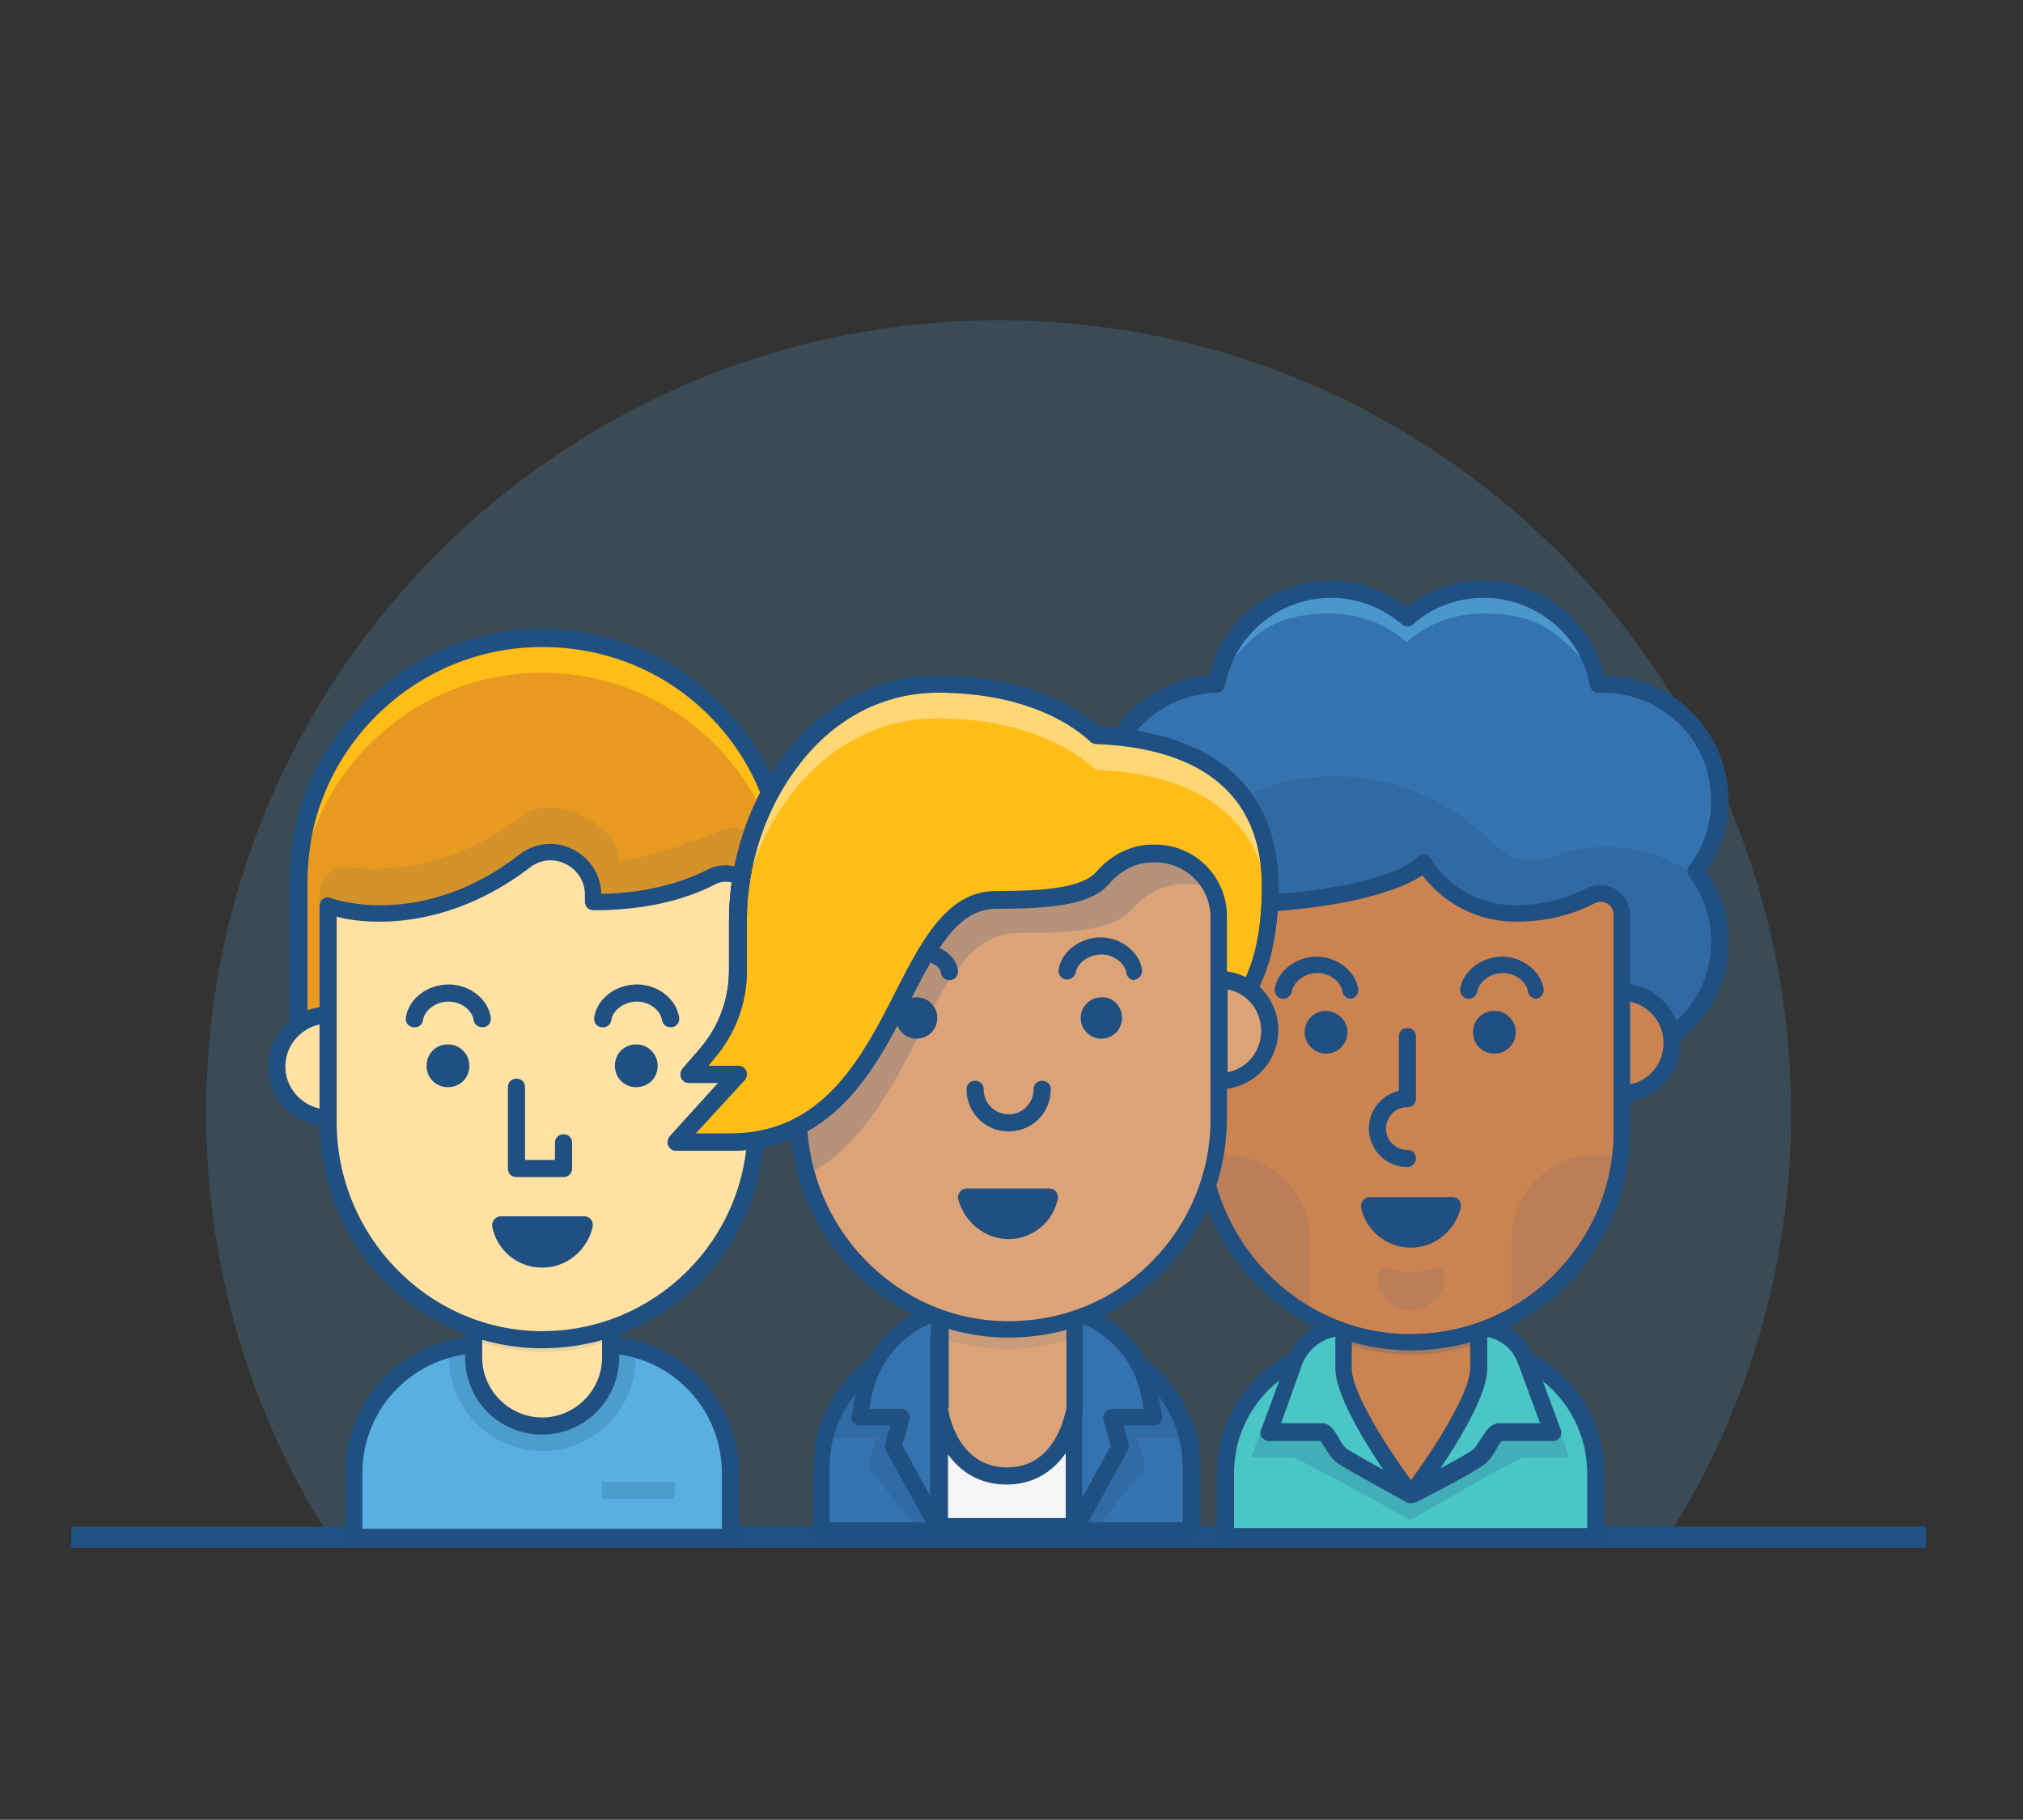 <?xml version="1.0" encoding="utf-8"?>
<!-- Generator: Adobe Illustrator 17.1.0, SVG Export Plug-In . SVG Version: 6.00 Build 0)  -->
<!DOCTYPE svg PUBLIC "-//W3C//DTD SVG 1.1//EN" "http://www.w3.org/Graphics/SVG/1.1/DTD/svg11.dtd">
<svg version="1.1" id="Layer_1" xmlns="http://www.w3.org/2000/svg" xmlns:xlink="http://www.w3.org/1999/xlink" x="0px" y="0px"
	 width="283.6px" height="255.1px" viewBox="0 0 283.6 255.1" style="enable-background:new 0 0 283.6 255.1;" xml:space="preserve"
	>
<rect x="0" y="0" width="283.6" height="255.1" fill="#333333" stroke="none"/>
<path style="opacity:0.2;fill:#5AACDE;" d="M232.8,217c11.5-17.5,18.3-38.5,18.3-61C251,94.6,201.3,44.9,140,44.9
	S28.9,94.6,28.9,156c0,22.5,6.7,43.5,18.3,61H232.8z"/>
<g>
	<g>
		<rect x="10" y="214" style="fill:#1F5182;" width="260" height="3"/>
	</g>
	<g>
		<g>
			<g id="XMLID_2_">
				<g>
					<defs>
						<rect id="SVGID_1_" x="170.6" y="176.4" width="54.3" height="40.2"/>
					</defs>
					<clipPath id="SVGID_2_">
						<use xlink:href="#SVGID_1_"  style="overflow:visible;"/>
					</clipPath>
					<g style="clip-path:url(#SVGID_2_);">
						<defs>
							<rect id="SVGID_3_" x="122.1" y="120.9" width="151.2" height="151.2"/>
						</defs>
						<clipPath id="SVGID_4_">
							<use xlink:href="#SVGID_3_"  style="overflow:visible;"/>
						</clipPath>
						<g style="clip-path:url(#SVGID_4_);">
							<defs>
								<rect id="SVGID_5_" x="122.1" y="120.9" width="151.2" height="151.2"/>
							</defs>
							<clipPath id="SVGID_6_">
								<use xlink:href="#SVGID_5_"  style="overflow:visible;"/>
							</clipPath>
							<g style="clip-path:url(#SVGID_6_);">
								<path style="fill:#4AC6C6;" d="M223.8,215.4h-52v-8.9c0-9.8,7.9-17.7,17.7-17.7H206c9.8,0,17.7,7.9,17.7,17.7V215.4z"/>
							</g>
							<g style="clip-path:url(#SVGID_6_);">
								<path style="fill:#205081;" d="M223.8,216.6h-52c-0.7,0-1.2-0.5-1.2-1.2v-8.9c0-10.4,8.5-18.9,18.9-18.9H206
									c10.4,0,18.9,8.5,18.9,18.9v8.9C224.9,216,224.4,216.6,223.8,216.6z M172.9,214.2h49.6v-7.7c0-9.1-7.4-16.5-16.5-16.5h-16.5
									c-9.1,0-16.5,7.4-16.5,16.5V214.2z"/>
							</g>
							<g style="opacity:0.2;clip-path:url(#SVGID_6_);">
								<g>
									<defs>
										<rect id="SVGID_7_" x="175.5" y="189" width="44.6" height="24"/>
									</defs>
									<clipPath id="SVGID_8_">
										<use xlink:href="#SVGID_7_"  style="overflow:visible;"/>
									</clipPath>
									<g style="clip-path:url(#SVGID_8_);">
										<path style="fill:#205081;" d="M216.3,194.3c-1-2.6-3.4-4.4-6.2-4.6l-12.4-0.7l-12.4,0.7c-2.8,0.2-5.2,2-6.2,4.6l-3.7,10
											h5.7c1,0,16.6,8.8,16.6,8.8s15-8.8,16-8.8h6.3L216.3,194.3z"/>
									</g>
								</g>
							</g>
							<g style="clip-path:url(#SVGID_6_);">
								<path style="fill:#4AC6C6;" d="M213.9,190.7c-1-2.6-3.4-4.4-6.2-4.6l-10-0.7l-10,0.7c-2.8,0.2-5.2,2-6.2,4.6l-3.7,10h7.4
									c1,0,1.6,2.5,2.9,3.4c1.3,0.9,9.6,5.4,9.6,5.4s8.4-4.3,9.6-5.4c1.2-1,1.9-3.4,2.9-3.4h7.4L213.9,190.7z"/>
							</g>
							<g style="clip-path:url(#SVGID_6_);">
								<path style="fill:#205081;" d="M197.8,210.7c-0.2,0-0.4,0-0.6-0.1c-0.9-0.5-8.4-4.6-9.7-5.5c-0.8-0.6-1.3-1.4-1.8-2.2
									c-0.2-0.3-0.4-0.7-0.6-0.9h-7.2c-0.4,0-0.7-0.2-1-0.5c-0.2-0.3-0.3-0.7-0.1-1.1l3.7-10c1.1-3.1,4-5.2,7.2-5.4l10-0.7
									c0.1,0,0.1,0,0.2,0l10,0.7c3.2,0.2,6.1,2.3,7.2,5.4l3.7,10c0.1,0.4,0.1,0.8-0.1,1.1c-0.2,0.3-0.6,0.5-1,0.5h-7.2
									c-0.2,0.2-0.5,0.7-0.7,1.1c-0.4,0.7-0.9,1.5-1.5,2c-1.2,1.1-8.4,4.8-9.8,5.5C198.1,210.6,197.9,210.7,197.8,210.7z
									 M179.6,199.5h5.7c1.2,0,1.8,1.1,2.4,2.1c0.3,0.6,0.7,1.2,1.1,1.5c0.9,0.6,6.3,3.6,8.9,5c3.2-1.7,8.1-4.3,8.8-4.9
									c0.4-0.3,0.7-0.9,1.1-1.5c0.7-1.1,1.4-2.2,2.6-2.2h5.7l-3.1-8.4c-0.8-2.2-2.8-3.7-5.2-3.8l-9.9-0.6l-9.9,0.6
									c-2.3,0.2-4.3,1.7-5.2,3.8L179.6,199.5z"/>
							</g>
							<g style="clip-path:url(#SVGID_6_);">
								<path style="fill:#CC8352;" d="M188.3,177.6v14.2c0,5.2,9.5,17.7,9.5,17.7s9.5-12.5,9.5-17.7v-14.2H188.3z"/>
							</g>
							<g style="clip-path:url(#SVGID_6_);">
								<path style="fill:#205081;" d="M197.8,210.7c-0.4,0-0.7-0.2-0.9-0.5c-1-1.3-9.7-13-9.7-18.4v-14.2c0-0.7,0.5-1.2,1.2-1.2
									h18.9c0.7,0,1.2,0.5,1.2,1.2v14.2c0,5.5-8.7,17.1-9.7,18.4C198.5,210.5,198.1,210.7,197.8,210.7z M189.5,178.8v13
									c0,3.5,5.3,11.6,8.3,15.7c3-4.1,8.3-12.2,8.3-15.7v-13H189.5z"/>
							</g>
							<g style="opacity:0.2;clip-path:url(#SVGID_6_);">
								<g>
									<defs>
										<rect id="SVGID_9_" x="188.3" y="177.6" width="18.9" height="12.3"/>
									</defs>
									<clipPath id="SVGID_10_">
										<use xlink:href="#SVGID_9_"  style="overflow:visible;"/>
									</clipPath>
									<g style="clip-path:url(#SVGID_10_);">
										<path style="fill:#205081;" d="M188.3,188.3c2.8,1,5.8,1.5,8.9,1.6c3.5,0.1,6.8-0.5,10-1.5v-10.7h-18.9V188.3z"/>
									</g>
								</g>
							</g>
						</g>
					</g>
				</g>
			</g>
			<g id="XMLID_1_">
				<g>
					<defs>
						<rect id="SVGID_11_" x="153.2" y="81.3" width="89.1" height="108.1"/>
					</defs>
					<clipPath id="SVGID_12_">
						<use xlink:href="#SVGID_11_"  style="overflow:visible;"/>
					</clipPath>
					<g style="clip-path:url(#SVGID_12_);">
						<defs>
							<rect id="SVGID_13_" x="122.1" y="59.7" width="151.2" height="151.2"/>
						</defs>
						<clipPath id="SVGID_14_">
							<use xlink:href="#SVGID_13_"  style="overflow:visible;"/>
						</clipPath>
						<g style="clip-path:url(#SVGID_14_);">
							<defs>
								<rect id="SVGID_15_" x="122.1" y="59.7" width="151.2" height="151.2"/>
							</defs>
							<clipPath id="SVGID_16_">
								<use xlink:href="#SVGID_15_"  style="overflow:visible;"/>
							</clipPath>
							<g style="clip-path:url(#SVGID_16_);">
								<path style="fill:#3572B0;" d="M241.1,112.1c0-9-7.3-16.3-16.3-16.3c-0.3,0-0.5,0-0.8,0c-1.4-7.6-8.1-13.3-16-13.3
									c-4.1,0-7.8,1.5-10.7,4c-2.9-2.5-6.6-4-10.7-4c-8,0-14.6,5.7-16,13.3c-8.9,0.1-16.1,7.4-16.1,16.3c0,3.7,1.3,7.2,3.4,9.9
									c-2.1,2.8-3.4,6.2-3.4,9.9c0,9,7.3,16.3,16.3,16.3c8.1,0,14.9-6,16.1-13.8h21.8c1.2,7.8,8,13.8,16.1,13.8
									c9,0,16.3-7.3,16.3-16.3c0-3.7-1.3-7.2-3.4-9.9C239.9,119.3,241.1,115.8,241.1,112.1"/>
							</g>
							<g style="clip-path:url(#SVGID_16_);">
								<path style="fill:#205081;" d="M224.8,149.5c-8.3,0-15.4-5.7-17.1-13.8h-19.9c-1.7,8-8.8,13.8-17.1,13.8
									c-9.7,0-17.5-7.9-17.5-17.5c0-3.6,1.1-7,3.1-9.9c-2-2.9-3.1-6.4-3.1-9.9c0-9.2,7.2-16.9,16.3-17.5c1.9-7.8,8.9-13.3,17-13.3
									c3.9,0,7.7,1.3,10.7,3.7c3.1-2.4,6.8-3.7,10.7-3.7c8.1,0,15.1,5.5,17,13.3c9.6,0.1,17.4,7.9,17.4,17.5c0,3.6-1.1,7-3.1,9.9
									c2,2.9,3.1,6.4,3.1,9.9C242.3,141.6,234.5,149.5,224.8,149.5z M186.8,133.3h21.8c0.6,0,1.1,0.4,1.2,1
									c1.2,7.4,7.5,12.8,15,12.8c8.4,0,15.1-6.8,15.1-15.1c0-3.4-1.1-6.6-3.1-9.2c-0.3-0.4-0.3-1,0-1.4c2.1-2.7,3.1-5.9,3.1-9.2
									c0-8.4-6.8-15.1-15.1-15.1c-0.2,0-0.5,0-0.7,0c-0.6,0-1.1-0.4-1.2-1c-1.3-7.1-7.6-12.3-14.9-12.3c-3.7,0-7.2,1.3-9.9,3.7
									c-0.4,0.4-1.1,0.4-1.6,0c-2.8-2.4-6.3-3.7-9.9-3.7c-7.3,0-13.5,5.2-14.9,12.3c-0.1,0.6-0.6,1-1.1,1
									c-8.2,0.1-14.9,6.9-14.9,15.1c0,3.4,1.1,6.6,3.1,9.2c0.3,0.4,0.3,1,0,1.4c-2.1,2.7-3.1,5.9-3.1,9.2
									c0,8.4,6.8,15.1,15.1,15.1c7.5,0,13.8-5.4,15-12.8C185.8,133.8,186.3,133.3,186.8,133.3z"/>
							</g>
							<g style="opacity:0.6;clip-path:url(#SVGID_16_);">
								<g>
									<defs>
										<rect id="SVGID_17_" x="170.5" y="82.5" width="54.3" height="13.4"/>
									</defs>
									<clipPath id="SVGID_18_">
										<use xlink:href="#SVGID_17_"  style="overflow:visible;"/>
									</clipPath>
									<g style="clip-path:url(#SVGID_18_);">
										<path style="fill:#59AFE1;" d="M186.5,86c4.1,0,7.8,1.5,10.7,4c2.9-2.5,6.6-4,10.7-4c8,0,10.7,2.6,16.8,9.7
											c0.2,0.2-0.5,0-0.8,0c-1.4-7.6-8.1-13.3-16-13.3c-4.1,0-7.8,1.5-10.7,4c-2.9-2.5-6.6-4-10.7-4c-8,0-14.6,5.7-16,13.3
											C175.1,88.8,178.6,86,186.5,86"/>
									</g>
								</g>
							</g>
							<g style="clip-path:url(#SVGID_16_);">
								<path style="fill:#205081;" d="M224.8,149.5c-8.3,0-15.4-5.7-17.1-13.8h-19.9c-1.7,8-8.8,13.8-17.1,13.8
									c-9.7,0-17.5-7.9-17.5-17.5c0-3.6,1.1-7,3.1-9.9c-2-2.9-3.1-6.4-3.1-9.9c0-9.2,7.2-16.9,16.3-17.5c1.9-7.8,8.9-13.3,17-13.3
									c3.9,0,7.7,1.3,10.7,3.7c3.1-2.4,6.8-3.7,10.7-3.7c8.1,0,15.1,5.5,17,13.3c9.6,0.1,17.4,7.9,17.4,17.5c0,3.6-1.1,7-3.1,9.9
									c2,2.9,3.1,6.4,3.1,9.9C242.3,141.6,234.5,149.5,224.8,149.5z M186.8,133.3h21.8c0.6,0,1.1,0.4,1.2,1
									c1.2,7.4,7.5,12.8,15,12.8c8.4,0,15.1-6.8,15.1-15.1c0-3.4-1.1-6.6-3.1-9.2c-0.3-0.4-0.3-1,0-1.4c2.1-2.7,3.1-5.9,3.1-9.2
									c0-8.4-6.8-15.1-15.1-15.1c-0.2,0-0.5,0-0.7,0c-0.6,0-1.1-0.4-1.2-1c-1.3-7.1-7.6-12.3-14.9-12.3c-3.7,0-7.2,1.3-9.9,3.7
									c-0.4,0.4-1.1,0.4-1.6,0c-2.8-2.4-6.3-3.7-9.9-3.7c-7.3,0-13.5,5.2-14.9,12.3c-0.1,0.6-0.6,1-1.1,1
									c-8.2,0.1-14.9,6.9-14.9,15.1c0,3.4,1.1,6.6,3.1,9.2c0.3,0.4,0.3,1,0,1.4c-2.1,2.7-3.1,5.9-3.1,9.2
									c0,8.4,6.8,15.1,15.1,15.1c7.5,0,13.8-5.4,15-12.8C185.8,133.8,186.3,133.3,186.8,133.3z"/>
							</g>
							<g style="opacity:0.25;clip-path:url(#SVGID_16_);">
								<g>
									<defs>
										<rect id="SVGID_19_" x="154.4" y="108.8" width="86.7" height="39.5"/>
									</defs>
									<clipPath id="SVGID_20_">
										<use xlink:href="#SVGID_19_"  style="overflow:visible;"/>
									</clipPath>
									<g style="clip-path:url(#SVGID_20_);">
										<path style="fill:#205081;" d="M239,124c-0.2-0.2-0.3-0.3-0.5-0.4c-5.6-4.9-13.5-6.1-20.5-3.6c-1.2,0.4-2.4,0.6-3.7,0.6
											c-1.9,0-3.8-1.1-5.3-2.7c-8.5-8.3-20.9-11.4-32.1-7.3c-7.6,2.8-14,7.2-19.1,11.4c0,0,0,0.1,0.1,0.1
											c-2.3,3-3.6,6.8-3.4,10.9c0.5,8.2,7.1,14.8,15.3,15.3c8.6,0.5,15.8-5.6,17.1-13.7h21.8c1.3,8.3,8.9,14.6,17.8,13.7
											c7.5-0.8,13.5-6.7,14.5-14.1C241.5,130.4,240.7,126.9,239,124"/>
									</g>
								</g>
							</g>
							<g style="clip-path:url(#SVGID_16_);">
								<path style="fill:#CC8352;" d="M169.4,139.1c-3.9,0-7.1,3.2-7.1,7.1c0,3.9,3.2,7.1,7.1,7.1V139.1z"/>
							</g>
							<g style="clip-path:url(#SVGID_16_);">
								<path style="fill:#205081;" d="M169.4,154.5c-4.6,0-8.3-3.7-8.3-8.3s3.7-8.3,8.3-8.3c0.7,0,1.2,0.5,1.2,1.2v14.2
									C170.6,154,170.1,154.5,169.4,154.5z M168.2,140.4c-2.7,0.5-4.7,2.9-4.7,5.8s2,5.2,4.7,5.8V140.4z"/>
							</g>
							<g style="clip-path:url(#SVGID_16_);">
								<path style="fill:#CC8352;" d="M227.3,139.1c3.9,0,7.1,3.2,7.1,7.1c0,3.9-3.2,7.1-7.1,7.1V139.1z"/>
							</g>
							<g style="clip-path:url(#SVGID_16_);">
								<path style="fill:#205081;" d="M227.3,154.5c-0.7,0-1.2-0.5-1.2-1.2v-14.2c0-0.7,0.5-1.2,1.2-1.2c4.6,0,8.3,3.7,8.3,8.3
									S231.9,154.5,227.3,154.5z M228.5,140.4V152c2.7-0.5,4.7-2.9,4.7-5.8S231.2,141,228.5,140.4z"/>
							</g>
							<g style="clip-path:url(#SVGID_16_);">
								<path style="fill:#CC8352;" d="M212.5,128.1c-9,0-13-7.1-13-7.1s-4.9,5.9-31.3,5.9v31.2c0,16.2,12.8,29.7,29,30
									c16.5,0.3,30-13.1,30-29.5v-30.4c0-2.2-2.3-3.6-4.3-2.6C220.5,126.8,216.9,128.1,212.5,128.1"/>
							</g>
							<g style="clip-path:url(#SVGID_16_);">
								<path style="fill:#205081;" d="M197.8,189.3c-0.2,0-0.3,0-0.5,0c-16.6-0.3-30.2-14.3-30.2-31.2v-31.2c0-0.7,0.5-1.2,1.2-1.2
									c25.2,0,30.4-5.4,30.4-5.5c0.3-0.3,0.6-0.4,1-0.4c0.4,0,0.7,0.3,0.9,0.6c0.1,0.3,3.8,6.5,11.9,6.5c3.4,0,6.8-0.8,10-2.4
									c0.6-0.3,1.2-0.4,1.9-0.4c2.3,0,4.1,1.9,4.1,4.1v30.4C228.5,175.6,214.7,189.3,197.8,189.3z M169.4,128.1v30.1
									c0,15.6,12.5,28.6,27.9,28.8c0.2,0,0.3,0,0.5,0c15.6,0,28.4-12.7,28.4-28.4v-30.4c0-1.1-0.9-1.8-1.8-1.8
									c-0.3,0-0.5,0.1-0.8,0.2c-3.5,1.8-7.2,2.6-11,2.6c-7.4,0-11.6-4.4-13.2-6.5c-0.9,0.6-2.5,1.5-5.1,2.3
									C188.3,127,179.9,128,169.4,128.1z"/>
							</g>
							<g style="clip-path:url(#SVGID_16_);">
								<path style="fill:#205081;" d="M197.3,163.6c-3,0-5.4-2.4-5.4-5.4c0-2.6,1.8-4.7,4.2-5.3v-7.6c0-0.7,0.5-1.2,1.2-1.2
									s1.2,0.5,1.2,1.2v8.7c0,0.7-0.5,1.2-1.2,1.2c-1.7,0-3,1.4-3,3c0,1.7,1.4,3,3,3c0.7,0,1.2,0.5,1.2,1.2
									S197.9,163.6,197.3,163.6z"/>
							</g>
							<g style="clip-path:url(#SVGID_16_);">
								<path style="fill:#205081;" d="M197.8,174.9c3.4,0,6.3-2.5,7-5.7c0.1-0.7-0.4-1.4-1.2-1.4H192c-0.7,0-1.3,0.7-1.2,1.4
									C191.4,172.4,194.3,174.9,197.8,174.9"/>
							</g>
							<g style="clip-path:url(#SVGID_16_);">
								<path style="fill:#205081;" d="M188.9,144.7c0,1.6-1.3,3-3,3c-1.6,0-3-1.3-3-3s1.3-3,3-3
									C187.6,141.8,188.9,143.1,188.9,144.7"/>
							</g>
							<g style="clip-path:url(#SVGID_16_);">
								<path style="fill:#205081;" d="M212.5,144.7c0,1.6-1.3,3-3,3s-3-1.3-3-3s1.3-3,3-3S212.5,143.1,212.5,144.7"/>
							</g>
							<g style="clip-path:url(#SVGID_16_);">
								<path style="fill:#205081;" d="M189.4,140c-0.6,0-1.1-0.4-1.2-1c-0.2-1.4-1.8-2.6-3.5-2.6c-1.7,0-3.3,1.1-3.6,2.6
									c-0.1,0.6-0.7,1.1-1.4,1c-0.6-0.1-1.1-0.7-1-1.4c0.4-2.5,3-4.5,5.9-4.5c2.8,0,5.4,2,5.8,4.5c0.1,0.6-0.3,1.3-1,1.4
									C189.6,140,189.5,140,189.4,140z"/>
							</g>
							<g style="clip-path:url(#SVGID_16_);">
								<path style="fill:#205081;" d="M215.4,140c-0.6,0-1.1-0.4-1.2-1c-0.2-1.4-1.8-2.6-3.5-2.6c-1.7,0-3.3,1.1-3.6,2.6
									c-0.1,0.6-0.7,1.1-1.4,1c-0.6-0.1-1.1-0.7-1-1.4c0.4-2.5,3-4.5,5.9-4.5c2.8,0,5.4,2,5.8,4.5c0.1,0.6-0.3,1.3-1,1.4
									C215.6,140,215.5,140,215.4,140z"/>
							</g>
							<g style="opacity:0.1;clip-path:url(#SVGID_16_);">
								<g>
									<defs>
										<rect id="SVGID_21_" x="211.9" y="161.9" width="15.2" height="22.6"/>
									</defs>
									<clipPath id="SVGID_22_">
										<use xlink:href="#SVGID_21_"  style="overflow:visible;"/>
									</clipPath>
									<g style="clip-path:url(#SVGID_22_);">
										<path style="fill:#205081;" d="M211.9,173.7v10.8c8.2-4.5,14.1-12.9,15.2-22.6h-3.4C217.2,161.9,211.9,167.2,211.9,173.7"
											/>
									</g>
								</g>
							</g>
							<g style="opacity:0.1;clip-path:url(#SVGID_16_);">
								<g>
									<defs>
										<rect id="SVGID_23_" x="168.5" y="161.9" width="15.1" height="22.6"/>
									</defs>
									<clipPath id="SVGID_24_">
										<use xlink:href="#SVGID_23_"  style="overflow:visible;"/>
									</clipPath>
									<g style="clip-path:url(#SVGID_24_);">
										<path style="fill:#205081;" d="M171.8,161.9h-3.3c1.2,9.7,7,18,15.1,22.6v-10.8C183.6,167.2,178.3,161.9,171.8,161.9"/>
									</g>
								</g>
							</g>
							<g style="opacity:0.1;clip-path:url(#SVGID_16_);">
								<g>
									<defs>
										<rect id="SVGID_25_" x="193" y="177.7" width="9.5" height="6.1"/>
									</defs>
									<clipPath id="SVGID_26_">
										<use xlink:href="#SVGID_25_"  style="overflow:visible;"/>
									</clipPath>
									<g style="clip-path:url(#SVGID_26_);">
										<path style="fill:#205081;" d="M202.5,179c0,2.6-2.1,4.7-4.7,4.7s-4.7-2.1-4.7-4.7s2.1-0.6,4.7-0.6S202.5,176.4,202.5,179
											"/>
									</g>
								</g>
							</g>
						</g>
					</g>
				</g>
			</g>
		</g>
		<g>
			<g id="XMLID_2731_">
				<g>
					<defs>
						<rect id="SVGID_27_" x="48.4" y="175.9" width="55.2" height="40.8"/>
					</defs>
					<clipPath id="SVGID_28_">
						<use xlink:href="#SVGID_27_"  style="overflow:visible;"/>
					</clipPath>
					<g style="clip-path:url(#SVGID_28_);">
						<defs>
							<rect id="SVGID_29_" x="-0.8" y="119.5" width="153.6" height="153.6"/>
						</defs>
						<clipPath id="SVGID_30_">
							<use xlink:href="#SVGID_29_"  style="overflow:visible;"/>
						</clipPath>
						<g style="clip-path:url(#SVGID_30_);">
							<defs>
								<rect id="SVGID_31_" x="-0.8" y="119.5" width="153.6" height="153.6"/>
							</defs>
							<clipPath id="SVGID_32_">
								<use xlink:href="#SVGID_31_"  style="overflow:visible;"/>
							</clipPath>
							<g style="clip-path:url(#SVGID_32_);">
								<path style="fill:#59AFE1;" d="M102.4,215.5H49.6v-9c0-9.9,8.1-18,18-18h16.8c9.9,0,18,8.1,18,18V215.5z"/>
							</g>
							<g style="clip-path:url(#SVGID_32_);">
								<path style="fill:#205081;" d="M102.4,216.7H49.6c-0.7,0-1.2-0.5-1.2-1.2v-9c0-10.6,8.6-19.2,19.2-19.2h16.8
									c10.6,0,19.2,8.6,19.2,19.2v9C103.6,216.1,103.1,216.7,102.4,216.7z M50.8,214.3h50.4v-7.8c0-9.3-7.5-16.8-16.8-16.8H67.6
									c-9.3,0-16.8,7.5-16.8,16.8V214.3z"/>
							</g>
							<g style="opacity:0.2;clip-path:url(#SVGID_32_);">
								<g>
									<defs>
										<rect id="SVGID_33_" x="63" y="188.5" width="26.1" height="14.9"/>
									</defs>
									<clipPath id="SVGID_34_">
										<use xlink:href="#SVGID_33_"  style="overflow:visible;"/>
									</clipPath>
									<g style="clip-path:url(#SVGID_34_);">
										<path style="fill:#205081;" d="M76,203.4c7.2,0,13.1-5.8,13.1-13.1v-1.2c-1.5-0.4-3-0.6-4.7-0.6H67.6
											c-1.6,0-3.2,0.2-4.7,0.6v1.2C63,197.5,68.8,203.4,76,203.4"/>
									</g>
								</g>
							</g>
							<g style="clip-path:url(#SVGID_32_);">
								<path style="fill:#FFE1A4;" d="M66.4,177.1v13.2c0,5.3,4.3,9.6,9.6,9.6c5.3,0,9.6-4.3,9.6-9.6v-13.2H66.4z"/>
							</g>
							<g style="clip-path:url(#SVGID_32_);">
								<path style="fill:#205081;" d="M76,201.1c-6,0-10.8-4.8-10.8-10.8v-13.2c0-0.7,0.5-1.2,1.2-1.2h19.2c0.7,0,1.2,0.5,1.2,1.2
									v13.2C86.8,196.2,82,201.1,76,201.1z M67.6,178.3v12c0,4.6,3.8,8.4,8.4,8.4c4.6,0,8.4-3.8,8.4-8.4v-12H67.6z"/>
							</g>
							<g style="opacity:0.1;clip-path:url(#SVGID_32_);">
								<g>
									<defs>
										<rect id="SVGID_35_" x="66.4" y="177.1" width="19.2" height="12.5"/>
									</defs>
									<clipPath id="SVGID_36_">
										<use xlink:href="#SVGID_35_"  style="overflow:visible;"/>
									</clipPath>
									<g style="clip-path:url(#SVGID_36_);">
										<path style="fill:#205081;" d="M66.4,187.9c2.9,1,5.9,1.5,9.1,1.6c3.5,0.1,6.9-0.5,10.1-1.6v-10.9H66.4V187.9z"/>
									</g>
								</g>
							</g>
							<g style="opacity:0.2;clip-path:url(#SVGID_32_);">
								<g>
									<defs>
										<rect id="SVGID_37_" x="84.4" y="207.7" width="10.2" height="2.4"/>
									</defs>
									<clipPath id="SVGID_38_">
										<use xlink:href="#SVGID_37_"  style="overflow:visible;"/>
									</clipPath>
									<g style="clip-path:url(#SVGID_38_);">
										<line style="fill:#FFBD17;" x1="84.4" y1="208.9" x2="94.6" y2="208.9"/>
									</g>
									<g style="clip-path:url(#SVGID_38_);">
										<rect x="84.4" y="207.7" style="fill:#205081;" width="10.2" height="2.4"/>
									</g>
								</g>
							</g>
						</g>
					</g>
				</g>
			</g>
			<g id="XMLID_10_">
				<g>
					<defs>
						<rect id="SVGID_39_" x="37.6" y="88.3" width="76.8" height="100.7"/>
					</defs>
					<clipPath id="SVGID_40_">
						<use xlink:href="#SVGID_39_"  style="overflow:visible;"/>
					</clipPath>
					<g style="clip-path:url(#SVGID_40_);">
						<defs>
							<rect id="SVGID_41_" x="-0.8" y="61.8" width="153.6" height="153.6"/>
						</defs>
						<clipPath id="SVGID_42_">
							<use xlink:href="#SVGID_41_"  style="overflow:visible;"/>
						</clipPath>
						<g style="clip-path:url(#SVGID_42_);">
							<defs>
								<rect id="SVGID_43_" x="-0.8" y="61.8" width="153.6" height="153.6"/>
							</defs>
							<clipPath id="SVGID_44_">
								<use xlink:href="#SVGID_43_"  style="overflow:visible;"/>
							</clipPath>
							<g style="clip-path:url(#SVGID_44_);">
								<path style="fill:#E89920;" d="M110.2,123.1c-0.3-18.6-15.5-33.6-34.2-33.6s-33.9,15-34.2,33.6h0v29.5h68.4L110.2,123.1
									L110.2,123.1z"/>
							</g>
							<g style="clip-path:url(#SVGID_44_);">
								<path style="fill:#205081;" d="M110.2,153.7H41.8c-0.7,0-1.2-0.5-1.2-1.2v-29.5c0-0.1,0-0.1,0-0.2c0.2-9.3,4-17.9,10.6-24.4
									c6.7-6.6,15.5-10.2,24.8-10.2c9.3,0,18.2,3.6,24.8,10.2c6.6,6.5,10.4,15.2,10.6,24.4c0,0.1,0,0.1,0,0.2v29.5
									C111.4,153.2,110.9,153.7,110.2,153.7z M43,151.3h66v-28.1c0-0.1,0-0.1,0-0.2c-0.2-8.7-3.6-16.8-9.8-22.9
									C93,94,84.8,90.7,76,90.7c-8.7,0-16.9,3.4-23.1,9.5c-6.2,6.1-9.7,14.3-9.8,22.9c0,0.1,0,0.1,0,0.2V151.3z"/>
							</g>
							<g style="clip-path:url(#SVGID_44_);">
								<path style="fill:#FFBD17;" d="M110.2,123.1c-0.3-18.6-15.5-33.6-34.2-33.6s-33.9,15-34.2,33.6h0v4.8h0
									c0.3-18.6,15.5-33.6,34.2-33.6s33.9,15,34.2,33.6h0L110.2,123.1L110.2,123.1z"/>
							</g>
							<g style="clip-path:url(#SVGID_44_);">
								<path style="fill:#205081;" d="M110.2,153.7H41.8c-0.7,0-1.2-0.5-1.2-1.2v-29.5c0-0.1,0-0.1,0-0.2c0.2-9.3,4-17.9,10.6-24.4
									c6.7-6.6,15.5-10.2,24.8-10.2c9.3,0,18.2,3.6,24.8,10.2c6.6,6.5,10.4,15.2,10.6,24.4c0,0.1,0,0.1,0,0.2v29.5
									C111.4,153.2,110.9,153.7,110.2,153.7z M43,151.3h66v-28.1c0-0.1,0-0.1,0-0.2c-0.2-8.7-3.6-16.8-9.8-22.9
									C93,94,84.8,90.7,76,90.7c-8.7,0-16.9,3.4-23.1,9.5c-6.2,6.1-9.7,14.3-9.8,22.9c0,0.1,0,0.1,0,0.2V151.3z"/>
							</g>
							<g style="opacity:0.1;clip-path:url(#SVGID_44_);">
								<g>
									<defs>
										<rect id="SVGID_45_" x="44.8" y="113.2" width="62.4" height="70.8"/>
									</defs>
									<clipPath id="SVGID_46_">
										<use xlink:href="#SVGID_45_"  style="overflow:visible;"/>
									</clipPath>
									<g style="clip-path:url(#SVGID_46_);">
										<path style="fill:#205081;" d="M86.8,120.7c0-5.1-9.3-9.6-13.3-6.5c-10,7.7-19.4,8-24.6,7.4c-2.2-0.3-4.1,1.4-4.1,3.6
											v27.1c0,17.1,13.6,31.4,30.7,31.7c17.5,0.3,31.7-13.8,31.7-31.2v-28.3v-4.1c0-3.3-3.5-5.4-6.4-3.9
											C97.1,118.4,86.8,121.1,86.8,120.7"/>
									</g>
								</g>
							</g>
							<g style="clip-path:url(#SVGID_44_);">
								<path style="fill:#205081;" d="M80.2,155.5h-8.4c-0.7,0-1.2-0.5-1.2-1.2s0.5-1.2,1.2-1.2h8.4c0.7,0,1.2,0.5,1.2,1.2
									S80.9,155.5,80.2,155.5z"/>
							</g>
							<g style="clip-path:url(#SVGID_44_);">
								<path style="fill:#FFE1A4;" d="M46,142.3c-4,0-7.2,3.2-7.2,7.2s3.2,7.2,7.2,7.2V142.3z"/>
							</g>
							<g style="clip-path:url(#SVGID_44_);">
								<path style="fill:#205081;" d="M46,157.9c-4.6,0-8.4-3.8-8.4-8.4c0-4.6,3.8-8.4,8.4-8.4c0.7,0,1.2,0.5,1.2,1.2v14.4
									C47.2,157.4,46.7,157.9,46,157.9z M44.8,143.6c-2.7,0.6-4.8,3-4.8,5.9c0,2.9,2.1,5.3,4.8,5.9V143.6z"/>
							</g>
							<g style="clip-path:url(#SVGID_44_);">
								<path style="fill:#FFE1A4;" d="M83.2,126.5c0-0.3,0-0.7,0-1.1c0-4.9-5.7-7.7-9.6-4.7C59.1,131.8,46,127,46,127v30.3
									c0,16.5,13,30.2,29.5,30.5c16.8,0.3,30.5-13.3,30.5-30v-27.2v-4c0-3.2-3.4-5.2-6.2-3.7C96.3,124.8,90.9,126.5,83.2,126.5"/>
							</g>
							<g style="clip-path:url(#SVGID_44_);">
								<path style="fill:#205081;" d="M76,189c-0.2,0-0.4,0-0.5,0c-16.9-0.3-30.7-14.5-30.7-31.7V127c0-0.4,0.2-0.8,0.5-1
									c0.3-0.2,0.7-0.3,1.1-0.1c0,0,2.7,1,6.9,1c0,0,0,0,0,0c4.7,0,11.9-1.2,19.5-7.1c1.3-1,2.8-1.5,4.3-1.5c3.9,0,7.1,3.1,7.2,7
									c5.7-0.1,10.7-1.3,14.9-3.4c0.8-0.4,1.6-0.6,2.5-0.6c3,0,5.4,2.4,5.4,5.4v31.2C107.2,175,93.2,189,76,189z M47.2,128.5v28.8
									c0,15.9,12.7,29,28.3,29.3c0.2,0,0.3,0,0.5,0c15.9,0,28.8-12.9,28.8-28.8v-31.2c0-1.8-1.6-3-3-3c-0.5,0-1,0.1-1.4,0.3
									c-4.8,2.5-10.6,3.7-17.2,3.7c-0.7,0-1.2-0.5-1.2-1.2c0-0.3,0-0.7,0-1c0-2.9-2.5-4.8-4.8-4.8c-1,0-2,0.3-2.9,1
									c-8.1,6.2-15.9,7.6-21,7.6c0,0,0,0,0,0C50.7,129.2,48.6,128.9,47.2,128.5z"/>
							</g>
							<g style="clip-path:url(#SVGID_44_);">
								<path style="fill:#205081;" d="M79,165h-6.6c-0.7,0-1.2-0.5-1.2-1.2v-11.4c0-0.7,0.5-1.2,1.2-1.2s1.2,0.5,1.2,1.2v10.2h4.2
									v-2.4c0-0.7,0.5-1.2,1.2-1.2s1.2,0.5,1.2,1.2v3.6C80.2,164.5,79.7,165,79,165z"/>
							</g>
							<g style="clip-path:url(#SVGID_44_);">
								<path style="fill:#FFE1A4;" d="M106,142.3c4,0,7.2,3.2,7.2,7.2s-3.2,7.2-7.2,7.2V142.3z"/>
							</g>
							<g style="clip-path:url(#SVGID_44_);">
								<path style="fill:#205081;" d="M106,157.9c-0.7,0-1.2-0.5-1.2-1.2v-14.4c0-0.7,0.5-1.2,1.2-1.2c4.6,0,8.4,3.8,8.4,8.4
									C114.4,154.1,110.7,157.9,106,157.9z M107.2,143.6v11.8c2.7-0.6,4.8-3,4.8-5.9C112,146.6,110,144.2,107.2,143.6z"/>
							</g>
							<g style="clip-path:url(#SVGID_44_);">
								<path style="fill:#205081;" d="M76,177.7c3.5,0,6.4-2.5,7.1-5.8c0.1-0.7-0.4-1.4-1.2-1.4H70.2c-0.7,0-1.3,0.7-1.2,1.4
									C69.6,175.2,72.5,177.7,76,177.7"/>
							</g>
							<g style="clip-path:url(#SVGID_44_);">
								<path style="fill:#205081;" d="M65.8,149.4c0,1.7-1.3,3-3,3c-1.7,0-3-1.3-3-3c0-1.7,1.3-3,3-3
									C64.5,146.4,65.8,147.8,65.8,149.4"/>
							</g>
							<g style="clip-path:url(#SVGID_44_);">
								<path style="fill:#205081;" d="M92.2,149.4c0,1.7-1.3,3-3,3c-1.7,0-3-1.3-3-3c0-1.7,1.3-3,3-3
									C90.9,146.4,92.2,147.8,92.2,149.4"/>
							</g>
							<g style="clip-path:url(#SVGID_44_);">
								<path style="fill:#205081;" d="M67.6,144c-0.6,0-1.1-0.4-1.2-1c-0.2-1.4-1.8-2.6-3.5-2.6c-1.8,0-3.4,1.2-3.6,2.6
									c-0.1,0.7-0.7,1.1-1.4,1c-0.7-0.1-1.1-0.7-1-1.4c0.4-2.6,3-4.6,6-4.6c2.9,0,5.5,2,5.9,4.6c0.1,0.7-0.3,1.3-1,1.4
									C67.7,144,67.7,144,67.6,144z"/>
							</g>
							<g style="clip-path:url(#SVGID_44_);">
								<path style="fill:#205081;" d="M94,144c-0.6,0-1.1-0.4-1.2-1c-0.2-1.4-1.8-2.6-3.5-2.6c-1.8,0-3.4,1.2-3.6,2.6
									c-0.1,0.7-0.7,1.1-1.4,1c-0.7-0.1-1.1-0.7-1-1.4c0.4-2.6,3-4.6,6-4.6c2.9,0,5.5,2,5.9,4.6c0.1,0.7-0.3,1.3-1,1.4
									C94.1,144,94.1,144,94,144z"/>
							</g>
						</g>
					</g>
				</g>
			</g>
		</g>
		<g>
			<g id="XMLID_88_">
				<g id="XMLID_9_">
					<path style="fill:#3472B0;" d="M167.1,214.5h-51.9v-8.8c0-9.8,7.9-17.7,17.7-17.7h16.5c9.8,0,17.7,7.9,17.7,17.7V214.5z"/>
					<path style="fill:#205081;" d="M167.1,215.7h-51.9c-0.7,0-1.2-0.5-1.2-1.2v-8.8c0-10.4,8.5-18.9,18.9-18.9h16.5
						c10.4,0,18.9,8.5,18.9,18.9v8.8C168.2,215.2,167.7,215.7,167.1,215.7z M116.3,213.4h49.5v-7.7c0-9.1-7.4-16.5-16.5-16.5h-16.5
						c-9.1,0-16.5,7.4-16.5,16.5V213.4z"/>
				</g>
				<g id="XMLID_1208_" style="opacity:0.2;">
					<path style="fill:#205081;" d="M132.9,193.3V191V188c-8.4,0-15.3,5.8-17.2,13.6h7.2l-1.2,4.1l7.1,8.8h2.6L132.9,193.3z"/>
				</g>
				<g id="XMLID_8_" style="opacity:0.2;">
					<path style="fill:#205081;" d="M149.4,193.3V191V188c8.4,0,15.3,5.8,17.2,13.6h-7.2l1.2,4.1l-7.1,8.8h-2.6L149.4,193.3z"/>
				</g>
				<g id="XMLID_7_">
					<path style="fill:#3472B0;" d="M135.8,183.3L135.8,183.3c-7.2,0-13.4,5.1-14.7,12.2l-0.6,3.2h5.9l-1.2,4.1l6.5,11.8v-27.1
						l4.1,0.6V183.3z"/>
					<path style="fill:#205081;" d="M131.7,215.7c-0.4,0-0.8-0.2-1-0.6l-6.5-11.8c-0.2-0.3-0.2-0.6-0.1-0.9l0.7-2.6h-4.3
						c-0.4,0-0.7-0.2-0.9-0.4s-0.3-0.6-0.2-1l0.6-3.2c1.5-7.6,8.1-13.1,15.9-13.1c0.7,0,1.2,0.5,1.2,1.2v4.7c0,0.3-0.1,0.7-0.4,0.9
						c-0.3,0.2-0.6,0.3-0.9,0.3l-2.8-0.4v25.8c0,0.5-0.4,1-0.9,1.1C131.9,215.7,131.8,215.7,131.7,215.7z M126.5,202.6l4,7.3v-22.5
						c0-0.3,0.1-0.7,0.4-0.9c0.3-0.2,0.6-0.3,0.9-0.3l2.8,0.4v-2.1c-6.1,0.5-11.2,5.1-12.4,11.2l-0.3,1.8h4.5c0.4,0,0.7,0.2,0.9,0.5
						c0.2,0.3,0.3,0.7,0.2,1L126.5,202.6z"/>
				</g>
				<g id="XMLID_6_">
					<path style="fill:#3472B0;" d="M146.4,183.3L146.4,183.3c7.2,0,13.4,5.1,14.7,12.2l0.6,3.2h-5.9l1.2,4.1l-6.5,11.8v-27.1
						l-4.1,0.6V183.3z"/>
					<path style="fill:#205081;" d="M150.5,215.7c-0.1,0-0.2,0-0.3,0c-0.5-0.1-0.9-0.6-0.9-1.1v-25.8l-2.8,0.4
						c-0.3,0-0.7-0.1-0.9-0.3c-0.3-0.2-0.4-0.5-0.4-0.9v-4.7c0-0.7,0.5-1.2,1.2-1.2c7.7,0,14.4,5.5,15.9,13.1l0.6,3.2
						c0.1,0.3,0,0.7-0.2,1c-0.2,0.3-0.6,0.4-0.9,0.4h-4.3l0.7,2.6c0.1,0.3,0,0.6-0.1,0.9l-6.5,11.8
						C151.4,215.5,151,215.7,150.5,215.7z M150.5,186.2c0.3,0,0.6,0.1,0.8,0.3c0.3,0.2,0.4,0.5,0.4,0.9V210l4-7.3l-1-3.7
						c-0.1-0.4,0-0.7,0.2-1s0.6-0.5,0.9-0.5h4.5l-0.3-1.8c-1.2-6.1-6.3-10.6-12.4-11.2v2.1l2.8-0.4
						C150.4,186.2,150.5,186.2,150.5,186.2z"/>
				</g>
				<g id="XMLID_5_">
					<rect x="131.7" y="188" style="fill:#F5F5F5;" width="18.9" height="26"/>
					<path style="fill:#205081;" d="M150.5,215.1h-18.9c-0.7,0-1.2-0.5-1.2-1.2v-26c0-0.7,0.5-1.2,1.2-1.2h18.9
						c0.7,0,1.2,0.5,1.2,1.2v26C151.7,214.6,151.2,215.1,150.5,215.1z M132.9,212.8h16.5v-23.6h-16.5V212.8z"/>
				</g>
				<g id="XMLID_4_">
					<path style="fill:#DCA378;" d="M131.7,176.8v20.6c0,0,1.2,9.4,9.4,9.4s9.4-9.4,9.4-9.4v-20.6H131.7z"/>
					<path style="fill:#205081;" d="M141.1,208.1c-7.4,0-10.2-6.8-10.6-10.5c0,0,0-0.1,0-0.1v-20.6c0-0.7,0.5-1.2,1.2-1.2h18.9
						c0.7,0,1.2,0.5,1.2,1.2v20.6c0,0,0,0.1,0,0.1C151.3,201.2,148.5,208.1,141.1,208.1z M132.9,197.4c0.1,0.8,1.4,8.3,8.3,8.3
						c6.8,0,8.1-7.5,8.3-8.3V178h-16.5V197.4z"/>
				</g>
				<g id="XMLID_3_" style="opacity:0.1;">
					<path style="fill:#205081;" d="M131.7,187.5c2.8,1,5.8,1.5,8.9,1.6c3.5,0.1,6.8-0.5,9.9-1.5v-10.7h-18.9V187.5z"/>
				</g>
			</g>
			<g id="XMLID_133_">
				<g>
					<defs>
						<rect id="SVGID_47_" x="93.6" y="94.8" width="85.6" height="92.7"/>
					</defs>
					<clipPath id="SVGID_48_">
						<use xlink:href="#SVGID_47_"  style="overflow:visible;"/>
					</clipPath>
					<g style="clip-path:url(#SVGID_48_);">
						<defs>
							<rect id="SVGID_49_" x="65.9" y="66.9" width="151" height="151"/>
						</defs>
						<clipPath id="SVGID_50_">
							<use xlink:href="#SVGID_49_"  style="overflow:visible;"/>
						</clipPath>
						<g style="clip-path:url(#SVGID_50_);">
							<defs>
								<rect id="SVGID_51_" x="65.9" y="66.9" width="151" height="151"/>
							</defs>
							<clipPath id="SVGID_52_">
								<use xlink:href="#SVGID_51_"  style="overflow:visible;"/>
							</clipPath>
							<g style="clip-path:url(#SVGID_52_);">
								<path style="fill:#FFBD17;" d="M153.6,103.2c-4.1-3.8-11.6-7.2-22.2-7.2c-16.9,0-28,16.8-28,33.1v7.1
									c0,4.2-1.5,8.3-4.2,11.5l-2.6,3h6.8l-8.6,9.4h7.5c21.9,0,23.2-27.4,33.5-32.9v18.5h27c9.8,0,15.2-7.4,15.2-21.2
									C178,107,163.5,103.6,153.6,103.2"/>
							</g>
							<g style="clip-path:url(#SVGID_52_);">
								<path style="fill:#205081;" d="M102.3,161.3h-7.5c-0.5,0-0.9-0.3-1.1-0.7c-0.2-0.4-0.1-0.9,0.2-1.3l6.8-7.5h-4.1
									c-0.5,0-0.9-0.3-1.1-0.7c-0.2-0.4-0.1-0.9,0.2-1.3l2.6-3c2.5-3,3.9-6.8,3.9-10.7v-7.1c0-8.4,2.9-17,7.9-23.4
									c5.5-7,13.1-10.9,21.3-10.9c9.3,0,17.5,2.6,22.7,7.2c16.2,0.8,25.1,8.7,25.1,22.4c0,19.5-10.3,22.4-16.4,22.4h-27
									c-0.7,0-1.2-0.5-1.2-1.2v-16.2c-2.6,2.4-4.8,6.5-7,10.8C122.8,149.6,116.8,161.3,102.3,161.3z M97.5,158.9h4.8
									c13.1,0,18.5-10.5,23.3-19.7c2.9-5.6,5.6-10.8,9.7-13.1c0.4-0.2,0.8-0.2,1.2,0c0.4,0.2,0.6,0.6,0.6,1v17.3h25.8
									c6.4,0,14-3.5,14-20.1c0-15.8-12.6-19.6-23.2-20c-0.3,0-0.5-0.1-0.8-0.3c-2.2-2.1-8.8-6.9-21.4-6.9c-7.5,0-14.4,3.5-19.4,10
									c-4.7,6-7.4,14-7.4,21.9v7.1c0,4.5-1.6,8.8-4.5,12.2l-0.9,1.1h4.2c0.5,0,0.9,0.3,1.1,0.7c0.2,0.4,0.1,0.9-0.2,1.3
									L97.5,158.9z"/>
							</g>
							<g style="clip-path:url(#SVGID_52_);">
								<path style="fill:#FFBD17;" d="M153.6,103.2c-4.1-3.8-11.6-7.2-22.2-7.2c-16.9,0-28,16.8-28,33.1v7.1
									c0,4.2-1.5,8.3-4.2,11.5l-2.6,3h6.8l-8.6,9.4h7.5c21.9,0,23.2-27.4,33.5-32.9v18.5h27c9.8,0,15.2-7.4,15.2-21.2
									C178,107,163.5,103.6,153.6,103.2"/>
							</g>
							<g style="clip-path:url(#SVGID_52_);">
								<path style="fill:#205081;" d="M102.3,161.3h-7.5c-0.5,0-0.9-0.3-1.1-0.7c-0.2-0.4-0.1-0.9,0.2-1.3l6.8-7.5h-4.1
									c-0.5,0-0.9-0.3-1.1-0.7c-0.2-0.4-0.1-0.9,0.2-1.3l2.6-3c2.5-3,3.9-6.8,3.9-10.7v-7.1c0-8.4,2.9-17,7.9-23.4
									c5.5-7,13.1-10.9,21.3-10.9c9.3,0,17.5,2.6,22.7,7.2c16.2,0.8,25.1,8.7,25.1,22.4c0,19.5-10.3,22.4-16.4,22.4h-27
									c-0.7,0-1.2-0.5-1.2-1.2v-16.2c-2.6,2.4-4.8,6.5-7,10.8C122.8,149.6,116.8,161.3,102.3,161.3z M97.5,158.9h4.8
									c13.1,0,18.5-10.5,23.3-19.7c2.9-5.6,5.6-10.8,9.7-13.1c0.4-0.2,0.8-0.2,1.2,0c0.4,0.2,0.6,0.6,0.6,1v17.3h25.8
									c6.4,0,14-3.5,14-20.1c0-15.8-12.6-19.6-23.2-20c-0.3,0-0.5-0.1-0.8-0.3c-2.2-2.1-8.8-6.9-21.4-6.9c-7.5,0-14.4,3.5-19.4,10
									c-4.7,6-7.4,14-7.4,21.9v7.1c0,4.5-1.6,8.8-4.5,12.2l-0.9,1.1h4.2c0.5,0,0.9,0.3,1.1,0.7c0.2,0.4,0.1,0.9-0.2,1.3
									L97.5,158.9z"/>
							</g>
							<g style="opacity:0.4;clip-path:url(#SVGID_52_);">
								<g>
									<defs>
										<rect id="SVGID_53_" x="103.4" y="96" width="74.6" height="37.8"/>
									</defs>
									<clipPath id="SVGID_54_">
										<use xlink:href="#SVGID_53_"  style="overflow:visible;"/>
									</clipPath>
									<g style="clip-path:url(#SVGID_54_);">
										<path style="fill:#FFFFFF;" d="M131.4,100.7c10.6,0,18.1,3.4,22.2,7.2c9.5,0.4,23.2,3.5,24.3,19.2c0-0.9,0.1-1.8,0.1-2.7
											c0-17.5-14.5-20.8-24.4-21.2c-4.1-3.8-11.6-7.2-22.2-7.2c-16.9,0-28,16.8-28,33.1v4.7
											C103.4,117.5,114.5,100.7,131.4,100.7"/>
									</g>
								</g>
							</g>
							<g style="clip-path:url(#SVGID_52_);">
								<path style="fill:#205081;" d="M102.3,161.3h-7.5c-0.5,0-0.9-0.3-1.1-0.7c-0.2-0.4-0.1-0.9,0.2-1.3l6.8-7.5h-4.1
									c-0.5,0-0.9-0.3-1.1-0.7c-0.2-0.4-0.1-0.9,0.2-1.3l2.6-3c2.5-3,3.9-6.8,3.9-10.7v-7.1c0-8.4,2.9-17,7.9-23.4
									c5.5-7,13.1-10.9,21.3-10.9c9.3,0,17.5,2.6,22.7,7.2c16.2,0.8,25.1,8.7,25.1,22.4c0,19.5-10.3,22.4-16.4,22.4h-27
									c-0.7,0-1.2-0.5-1.2-1.2v-16.2c-2.6,2.4-4.8,6.5-7,10.8C122.8,149.6,116.8,161.3,102.3,161.3z M97.5,158.9h4.8
									c13.1,0,18.5-10.5,23.3-19.7c2.9-5.6,5.6-10.8,9.7-13.1c0.4-0.2,0.8-0.2,1.2,0c0.4,0.2,0.6,0.6,0.6,1v17.3h25.8
									c6.4,0,14-3.5,14-20.1c0-15.8-12.6-19.6-23.2-20c-0.3,0-0.5-0.1-0.8-0.3c-2.2-2.1-8.8-6.9-21.4-6.9c-7.5,0-14.4,3.5-19.4,10
									c-4.7,6-7.4,14-7.4,21.9v7.1c0,4.5-1.6,8.8-4.5,12.2l-0.9,1.1h4.2c0.5,0,0.9,0.3,1.1,0.7c0.2,0.4,0.1,0.9-0.2,1.3
									L97.5,158.9z"/>
							</g>
							<g style="clip-path:url(#SVGID_52_);">
								<path style="fill:#DCA378;" d="M162.1,119.7h-0.5c-2.7,0-5.2,1.3-6.9,3.4c-2.2,2.6-7.6,3.1-15,3.1c-12,0-13,24.2-27.7,31.7
									c0.8,15.5,13.3,28.2,28.9,28.5c16.5,0.3,30-13,30-29.5v-28.3C170.9,123.6,167,119.7,162.1,119.7"/>
							</g>
							<g style="clip-path:url(#SVGID_52_);">
								<path style="fill:#205081;" d="M141.4,187.5C141.4,187.5,141.4,187.5,141.4,187.5c-0.2,0-0.4,0-0.5,0
									c-16.1-0.3-29.3-13.3-30.1-29.6c0-0.5,0.2-0.9,0.6-1.1c6.8-3.5,10.7-11,14.1-17.7c3.7-7.3,7.3-14.2,14.1-14.2
									c6.1,0,12-0.3,14.1-2.7c2.1-2.4,4.9-3.8,7.8-3.8h0.5c5.5,0,10,4.5,10,10v28.3c0,8.2-3.2,15.9-9,21.7
									C157.3,184.3,149.6,187.5,141.4,187.5z M113.2,158.6c1.1,14.7,13.2,26.4,27.7,26.6c0.2,0,0.3,0,0.5,0c0,0,0,0,0,0
									c7.6,0,14.7-2.9,20-8.3c5.3-5.3,8.3-12.5,8.3-20v-28.3c0-4.2-3.4-7.7-7.7-7.7h-0.5c-2.2,0-4.4,1.1-6,3
									c-2.5,2.9-7.9,3.5-15.9,3.5c-5.4,0-8.5,6-12,12.9C124.2,147,120.3,154.6,113.2,158.6z"/>
							</g>
							<g style="clip-path:url(#SVGID_52_);">
								<path style="fill:#DCA378;" d="M170.9,137.4c3.9,0,7.1,3.2,7.1,7.1s-3.2,7.1-7.1,7.1V137.4z"/>
							</g>
							<g style="clip-path:url(#SVGID_52_);">
								<path style="fill:#205081;" d="M170.9,152.7c-0.7,0-1.2-0.5-1.2-1.2v-14.2c0-0.7,0.5-1.2,1.2-1.2c4.6,0,8.3,3.7,8.3,8.3
									C179.2,149,175.5,152.7,170.9,152.7z M172.1,138.7v11.6c2.7-0.5,4.7-2.9,4.7-5.8S174.8,139.2,172.1,138.7z"/>
							</g>
							<g style="clip-path:url(#SVGID_52_);">
								<path style="fill:#205081;" d="M131.4,142.7c0,1.6-1.3,2.9-2.9,2.9s-2.9-1.3-2.9-2.9c0-1.6,1.3-2.9,2.9-2.9
									S131.4,141.1,131.4,142.7"/>
							</g>
							<g style="clip-path:url(#SVGID_52_);">
								<path style="fill:#205081;" d="M157.3,142.7c0,1.6-1.3,2.9-2.9,2.9c-1.6,0-2.9-1.3-2.9-2.9c0-1.6,1.3-2.9,2.9-2.9
									C156,139.7,157.3,141.1,157.3,142.7"/>
							</g>
							<g style="clip-path:url(#SVGID_52_);">
								<path style="fill:#205081;" d="M133.1,137.4c-0.6,0-1.1-0.4-1.2-1c-0.1-0.8-0.7-1.2-2.2-1.8c-0.6-0.2-0.9-0.9-0.7-1.5
									c0.2-0.6,0.9-0.9,1.5-0.7c1.1,0.4,3.4,1.2,3.8,3.6c0.1,0.6-0.3,1.3-1,1.4C133.3,137.4,133.2,137.4,133.1,137.4z"/>
							</g>
							<g style="clip-path:url(#SVGID_52_);">
								<path style="fill:#205081;" d="M159.1,137.4c-0.6,0-1.1-0.4-1.2-1c-0.2-1.4-1.8-2.6-3.5-2.6c-1.7,0-3.3,1.1-3.6,2.5
									c-0.1,0.6-0.7,1.1-1.4,1c-0.6-0.1-1.1-0.7-1-1.4c0.4-2.5,3-4.5,5.9-4.5c2.8,0,5.4,2,5.8,4.5c0.1,0.6-0.3,1.3-1,1.4
									C159.2,137.4,159.1,137.4,159.1,137.4z"/>
							</g>
							<g style="clip-path:url(#SVGID_52_);">
								<path style="fill:#205081;" d="M141.4,158.6c-3.3,0-5.9-2.6-5.9-5.9c0-0.7,0.5-1.2,1.2-1.2c0.7,0,1.2,0.5,1.2,1.2
									c0,2,1.6,3.5,3.5,3.5c2,0,3.5-1.6,3.5-3.5c0-0.7,0.5-1.2,1.2-1.2c0.7,0,1.2,0.5,1.2,1.2C147.3,156,144.7,158.6,141.4,158.6z
									"/>
							</g>
							<g style="clip-path:url(#SVGID_52_);">
								<path style="fill:#205081;" d="M141.4,173.7c3.4,0,6.3-2.5,6.9-5.7c0.1-0.7-0.4-1.4-1.2-1.4h-11.6c-0.7,0-1.3,0.7-1.2,1.4
									C135.1,171.2,138,173.7,141.4,173.7"/>
							</g>
							<g style="opacity:0.2;clip-path:url(#SVGID_52_);">
								<g>
									<defs>
										<rect id="SVGID_55_" x="112" y="119.7" width="57.9" height="45"/>
									</defs>
									<clipPath id="SVGID_56_">
										<use xlink:href="#SVGID_55_"  style="overflow:visible;"/>
									</clipPath>
									<g style="clip-path:url(#SVGID_56_);">
										<path style="fill:#205081;" d="M113.1,164.7c15.8-8.1,16.8-33.9,29.6-33.9c7.8,0,13.6-0.5,16-3.3c1.9-2.2,4.5-3.6,7.4-3.6
											h0.6c1.1,0,2.1,0.2,3.1,0.5c-1.5-2.8-4.4-4.7-7.8-4.7h-0.5c-2.7,0-5.2,1.3-6.9,3.4c-2.2,2.6-7.6,3.1-15,3.1
											c-12,0-13,24.2-27.7,31.7C112.1,160.2,112.5,162.5,113.1,164.7C113.1,164.7,113.1,164.7,113.1,164.7"/>
									</g>
								</g>
							</g>
						</g>
					</g>
				</g>
			</g>
		</g>
	</g>
</g>
</svg>
